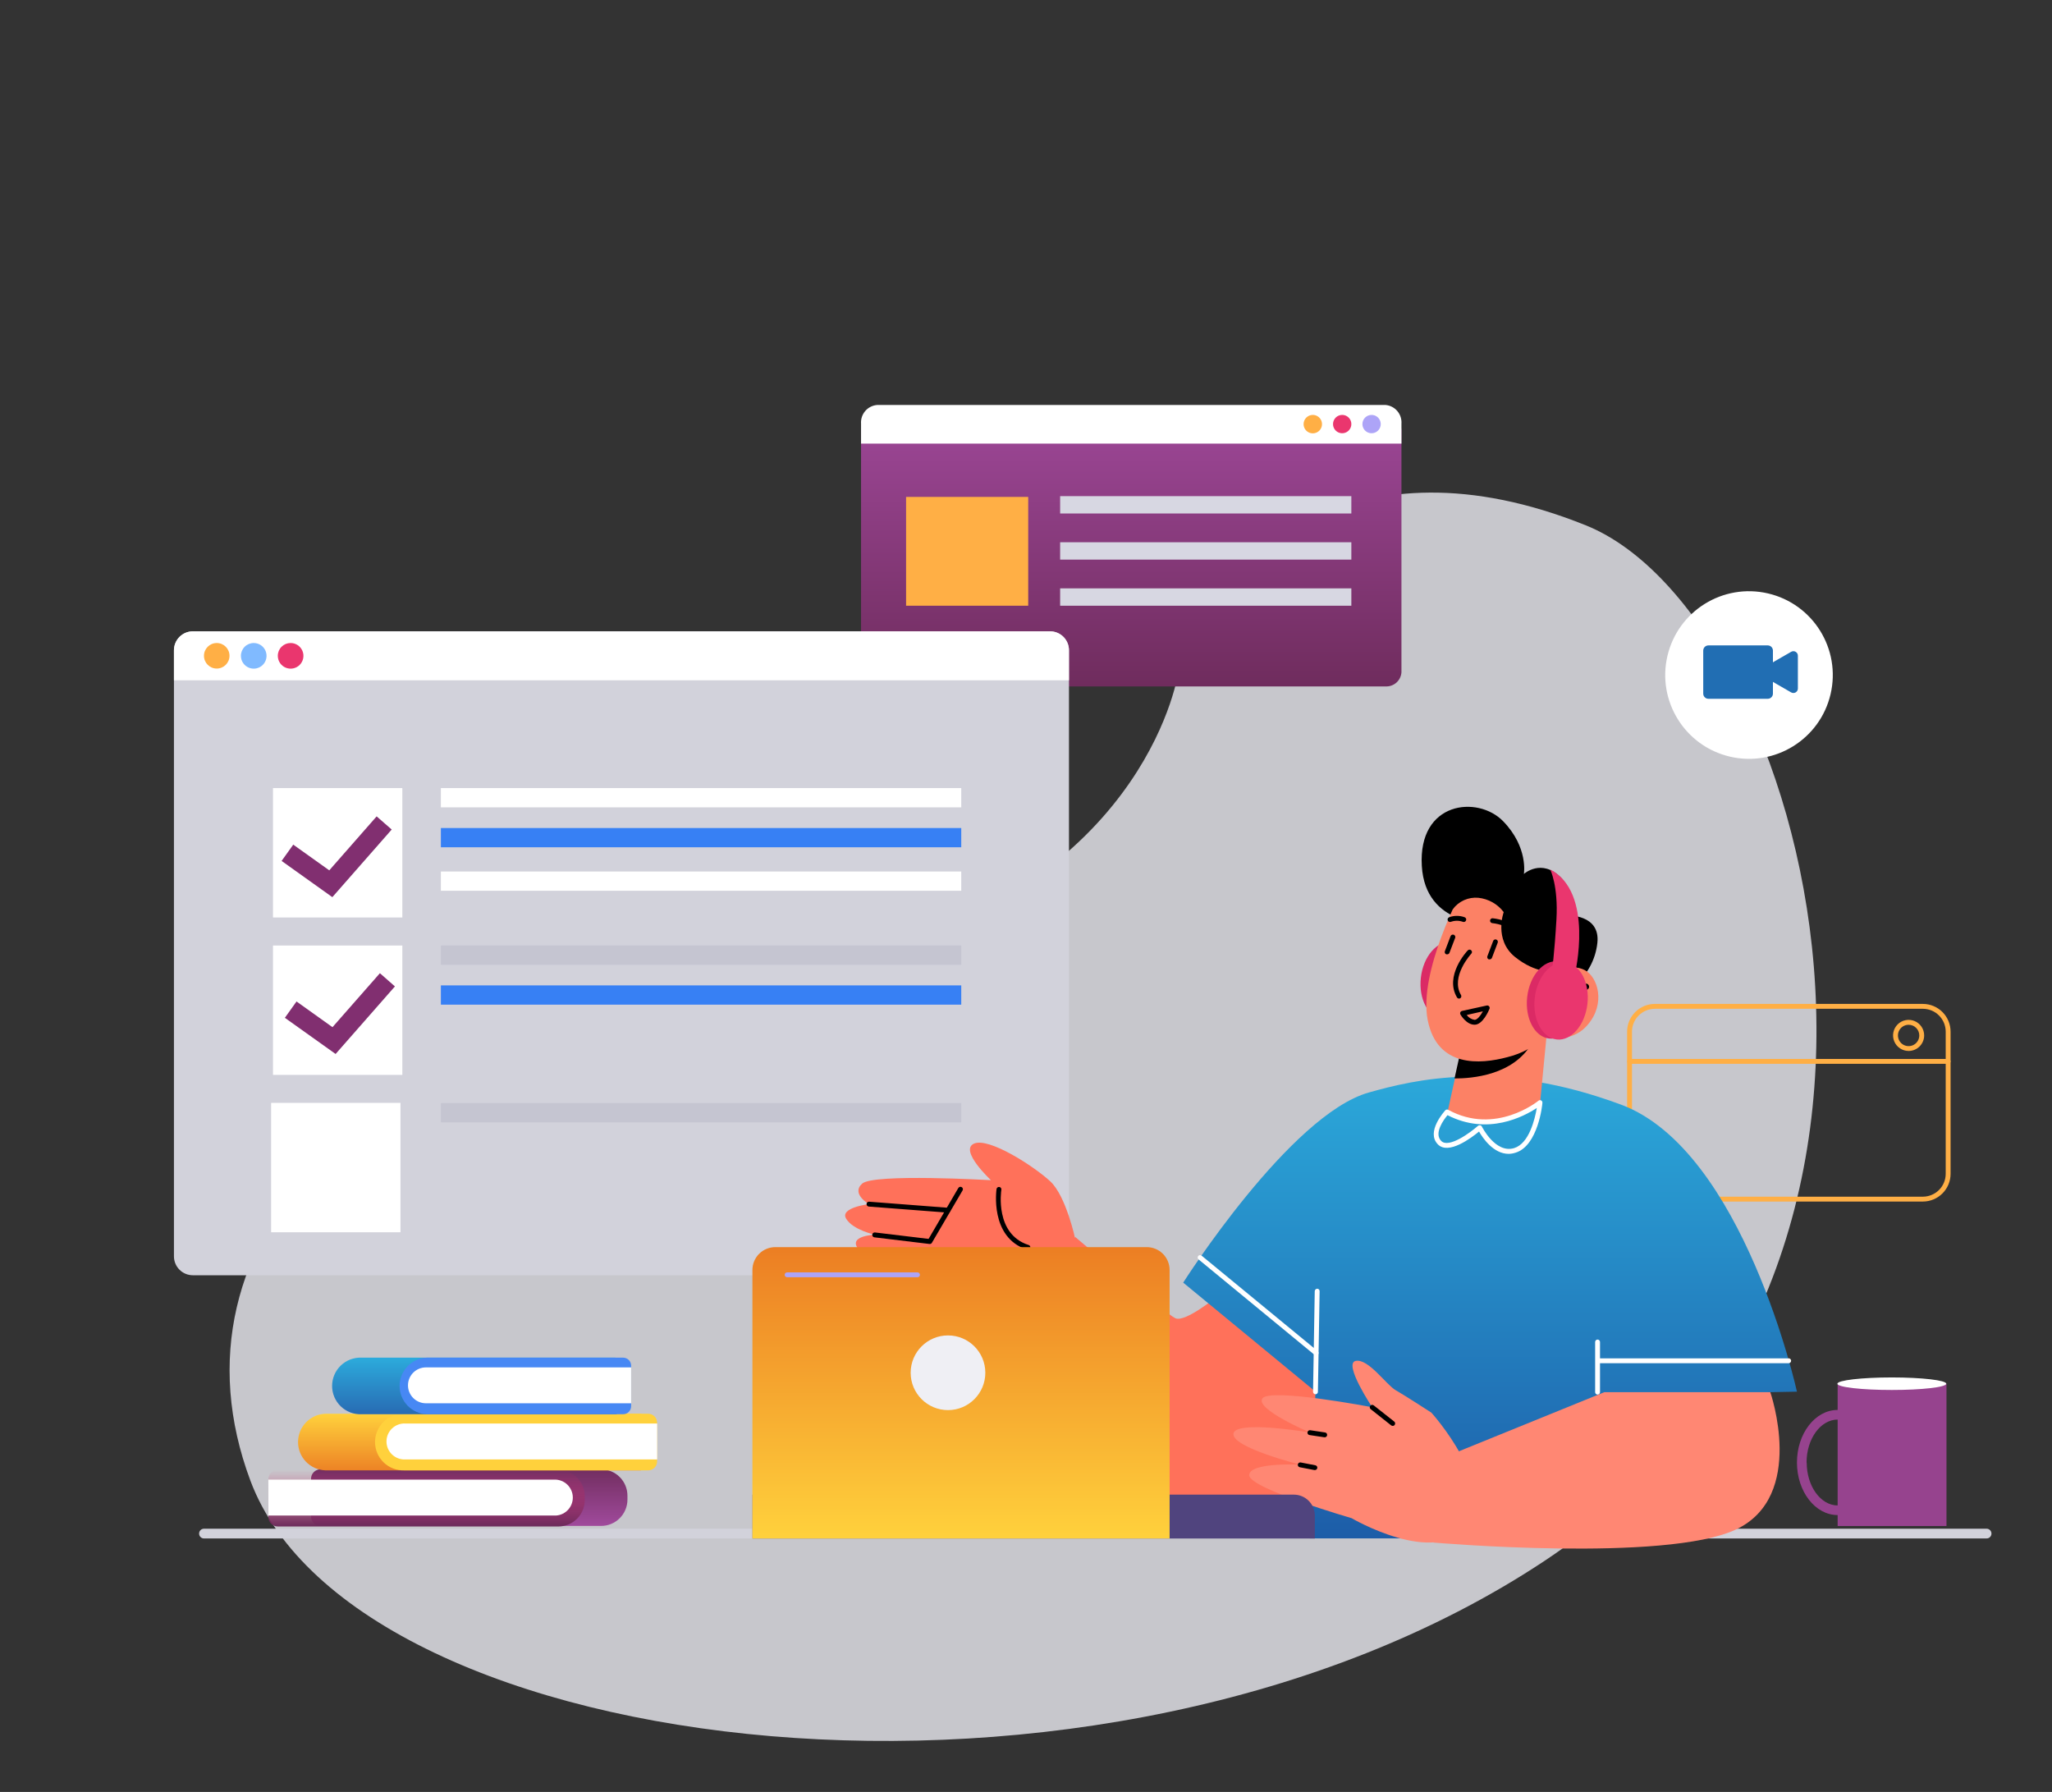 <svg width="481" height="420" viewBox="0 0 481 420" fill="none" xmlns="http://www.w3.org/2000/svg">
<rect x="0" y="0" width="481" height="420" fill="#333333" stroke="none"/>
<g opacity="0.83">
<path d="M279.611 148.185C277.954 151.774 276.69 155.533 275.841 159.394C273.408 170.009 257.848 219.05 176.792 228.842C85.785 239.834 37.7 290.851 58.698 347.045C83.341 412.859 258.248 434.614 361.992 365.875C465.737 297.135 423.467 143.969 371.76 123.139C316.672 100.972 287.174 132.211 279.611 148.185Z" fill="#E4E4EA"/>
</g>
<path d="M450.737 281.619H387.903C386.18 281.616 384.528 280.93 383.31 279.711C382.091 278.493 381.405 276.841 381.402 275.117V241.799C381.405 240.075 382.091 238.424 383.31 237.205C384.528 235.986 386.18 235.3 387.903 235.297H450.737C452.459 235.3 454.109 235.987 455.326 237.206C456.543 238.425 457.226 240.076 457.226 241.799V275.117C457.226 276.84 456.543 278.492 455.326 279.71C454.109 280.929 452.459 281.616 450.737 281.619ZM387.903 236.44C386.483 236.443 385.122 237.009 384.117 238.013C383.113 239.017 382.548 240.378 382.545 241.799V275.117C382.548 276.538 383.113 277.899 384.117 278.903C385.122 279.908 386.483 280.473 387.903 280.476H450.737C452.156 280.473 453.516 279.907 454.518 278.903C455.52 277.898 456.083 276.537 456.083 275.117V241.799C456.083 240.38 455.52 239.018 454.518 238.014C453.516 237.009 452.156 236.443 450.737 236.44H387.903Z" fill="#FFAF45"/>
<path d="M456.655 249.34H381.985C381.834 249.34 381.689 249.28 381.581 249.173C381.474 249.066 381.414 248.92 381.414 248.769C381.417 248.618 381.478 248.474 381.585 248.368C381.691 248.261 381.835 248.2 381.985 248.197H456.655C456.806 248.197 456.952 248.258 457.059 248.365C457.166 248.472 457.226 248.617 457.226 248.769C457.226 248.92 457.166 249.066 457.059 249.173C456.952 249.28 456.806 249.34 456.655 249.34Z" fill="#FFAF45"/>
<path d="M447.389 246.324C446.668 246.324 445.963 246.109 445.364 245.708C444.764 245.307 444.297 244.738 444.021 244.071C443.746 243.404 443.674 242.671 443.816 241.963C443.958 241.256 444.306 240.607 444.817 240.097C445.327 239.588 445.978 239.242 446.686 239.102C447.393 238.963 448.126 239.037 448.792 239.314C449.458 239.592 450.026 240.061 450.425 240.662C450.824 241.263 451.036 241.969 451.034 242.69C451.031 243.655 450.646 244.579 449.962 245.26C449.279 245.941 448.354 246.324 447.389 246.324ZM447.389 240.188C446.895 240.188 446.411 240.334 445.999 240.609C445.588 240.884 445.267 241.275 445.078 241.732C444.889 242.19 444.839 242.693 444.936 243.178C445.032 243.664 445.27 244.109 445.62 244.459C445.97 244.809 446.416 245.048 446.901 245.144C447.387 245.241 447.89 245.191 448.347 245.002C448.804 244.812 449.195 244.492 449.47 244.08C449.745 243.669 449.891 243.185 449.891 242.69C449.891 242.026 449.628 241.39 449.159 240.921C448.689 240.451 448.053 240.188 447.389 240.188Z" fill="#FFAF45"/>
<path d="M201.834 100.801V157.6C201.866 158.066 201.99 158.521 202.199 158.939C202.408 159.357 202.697 159.729 203.051 160.034C203.405 160.339 203.816 160.571 204.26 160.716C204.704 160.861 205.173 160.917 205.638 160.879H324.772C325.7 160.933 326.612 160.619 327.311 160.005C328.01 159.392 328.44 158.528 328.507 157.6V100.801C328.44 99.873 328.01 99.009 327.311 98.396C326.612 97.782 325.7 97.468 324.772 97.522H205.638C205.173 97.484 204.704 97.54 204.26 97.685C203.816 97.83 203.405 98.061 203.051 98.367C202.697 98.671 202.408 99.044 202.199 99.462C201.99 99.879 201.866 100.335 201.834 100.801Z" fill="url(#paint0_linear_163_1177)"/>
<path d="M201.834 99.304V103.977H328.508V99.304C328.587 98.228 328.239 97.165 327.54 96.344C326.841 95.522 325.846 95.01 324.772 94.916H205.639C205.101 94.954 204.575 95.098 204.093 95.339C203.61 95.58 203.18 95.913 202.827 96.321C202.473 96.729 202.204 97.202 202.033 97.714C201.863 98.226 201.796 98.766 201.834 99.304Z" fill="white"/>
<path d="M305.567 99.407C305.567 99.834 305.694 100.251 305.931 100.607C306.169 100.962 306.506 101.239 306.9 101.402C307.295 101.565 307.729 101.608 308.148 101.525C308.567 101.442 308.951 101.236 309.253 100.934C309.555 100.632 309.761 100.247 309.844 99.828C309.928 99.409 309.885 98.975 309.721 98.58C309.558 98.186 309.281 97.849 308.926 97.611C308.571 97.374 308.154 97.247 307.727 97.247C307.154 97.247 306.605 97.475 306.2 97.88C305.795 98.285 305.567 98.834 305.567 99.407Z" fill="#FFAF45"/>
<path d="M312.468 99.407C312.47 99.831 312.598 100.245 312.835 100.597C313.073 100.949 313.409 101.222 313.802 101.383C314.194 101.544 314.626 101.585 315.042 101.501C315.457 101.417 315.839 101.211 316.138 100.91C316.438 100.609 316.641 100.227 316.723 99.81C316.805 99.394 316.762 98.963 316.599 98.571C316.436 98.179 316.161 97.844 315.808 97.609C315.455 97.373 315.04 97.247 314.616 97.247C314.333 97.247 314.052 97.303 313.791 97.412C313.53 97.521 313.292 97.68 313.093 97.88C312.893 98.081 312.735 98.319 312.628 98.581C312.521 98.843 312.466 99.124 312.468 99.407Z" fill="#EA366E"/>
<path d="M319.356 99.407C319.359 99.831 319.487 100.245 319.724 100.597C319.961 100.949 320.298 101.222 320.69 101.383C321.083 101.544 321.514 101.585 321.93 101.501C322.346 101.417 322.728 101.211 323.027 100.91C323.326 100.609 323.53 100.227 323.612 99.81C323.694 99.394 323.65 98.963 323.487 98.571C323.325 98.179 323.049 97.844 322.696 97.609C322.343 97.373 321.929 97.247 321.504 97.247C321.221 97.247 320.941 97.303 320.68 97.412C320.418 97.521 320.181 97.68 319.981 97.88C319.782 98.081 319.624 98.319 319.517 98.581C319.409 98.843 319.355 99.124 319.356 99.407Z" fill="#ADA4F7"/>
<path d="M248.503 120.351L316.763 120.351V116.283L248.503 116.283V120.351Z" fill="#D7D7E2"/>
<path d="M248.503 131.16H316.763V127.092L248.503 127.092V131.16Z" fill="#D7D7E2"/>
<path d="M248.503 141.969H316.763V137.901H248.503V141.969Z" fill="#D7D7E2"/>
<path d="M212.391 141.969H241.02V116.466H212.391V141.969Z" fill="#FFAF45"/>
<path d="M40.773 152.413V294.462C40.773 295.044 40.888 295.62 41.111 296.158C41.334 296.696 41.66 297.185 42.072 297.596C42.483 298.008 42.972 298.335 43.51 298.557C44.048 298.78 44.624 298.895 45.206 298.895H246.149C247.323 298.892 248.447 298.423 249.276 297.592C250.105 296.761 250.57 295.635 250.57 294.462V152.413C250.572 151.83 250.459 151.254 250.237 150.715C250.016 150.177 249.691 149.687 249.28 149.274C248.87 148.862 248.382 148.534 247.845 148.31C247.307 148.085 246.731 147.969 246.149 147.968H45.206C44.029 147.971 42.902 148.44 42.071 149.274C41.24 150.107 40.773 151.236 40.773 152.413Z" fill="#D2D2DB"/>
<path d="M225.323 258.538H103.345V263.051H225.323V258.538Z" fill="#C5C5D1"/>
<path d="M40.773 152.413V159.451H250.57V152.413C250.572 151.83 250.459 151.254 250.237 150.715C250.016 150.177 249.691 149.687 249.28 149.274C248.87 148.862 248.382 148.534 247.845 148.31C247.307 148.085 246.731 147.969 246.149 147.968H45.206C44.029 147.971 42.902 148.44 42.071 149.274C41.24 150.107 40.773 151.236 40.773 152.413Z" fill="white"/>
<path d="M94.308 184.714H63.988V215.039H94.308V184.714Z" fill="white"/>
<path d="M94.308 221.609H63.988V251.934H94.308V221.609Z" fill="white"/>
<path d="M93.874 258.492H63.554V288.817H93.874V258.492Z" fill="white"/>
<path d="M225.323 184.714H103.345V189.227H225.323V184.714Z" fill="white"/>
<path d="M225.323 194.072H103.345V198.585H225.323V194.072Z" fill="#3780F4"/>
<path d="M225.323 221.609H103.345V226.122H225.323V221.609Z" fill="#C5C5D1"/>
<path d="M225.323 230.955H103.345V235.469H225.323V230.955Z" fill="#3780F4"/>
<path d="M225.323 204.264H103.345V208.777H225.323V204.264Z" fill="white"/>
<path d="M77.903 210.274L66.01 201.785L68.74 197.968L77.183 203.99L88.287 191.341L91.817 194.426L77.903 210.274Z" fill="#812F70"/>
<path d="M78.668 247.032L66.775 238.554L69.506 234.726L77.937 240.748L89.053 228.099L92.572 231.195L78.668 247.032Z" fill="#812F70"/>
<path d="M65.119 153.704C65.116 154.299 65.291 154.881 65.62 155.377C65.95 155.873 66.419 156.26 66.968 156.489C67.518 156.718 68.123 156.778 68.707 156.663C69.29 156.547 69.827 156.261 70.248 155.84C70.669 155.419 70.955 154.882 71.071 154.298C71.186 153.714 71.126 153.109 70.897 152.56C70.668 152.01 70.281 151.541 69.785 151.212C69.29 150.882 68.707 150.708 68.112 150.71C67.318 150.71 66.557 151.025 65.995 151.587C65.434 152.148 65.119 152.91 65.119 153.704Z" fill="#EA366E"/>
<path d="M56.471 153.704C56.468 154.298 56.643 154.881 56.971 155.376C57.3 155.872 57.769 156.259 58.318 156.488C58.866 156.717 59.471 156.778 60.054 156.664C60.638 156.549 61.175 156.264 61.596 155.844C62.017 155.424 62.304 154.889 62.421 154.306C62.538 153.722 62.479 153.117 62.252 152.568C62.025 152.018 61.64 151.548 61.146 151.217C60.651 150.887 60.07 150.71 59.475 150.71C58.68 150.71 57.918 151.025 57.355 151.586C56.792 152.147 56.474 152.909 56.471 153.704Z" fill="#80BAFF"/>
<path d="M50.804 156.697C52.457 156.697 53.797 155.357 53.797 153.704C53.797 152.05 52.457 150.71 50.804 150.71C49.151 150.71 47.811 152.05 47.811 153.704C47.811 155.357 49.151 156.697 50.804 156.697Z" fill="#FFAF45"/>
<path d="M429.097 162.694C431.57 152.132 425.014 141.565 414.454 139.091C403.893 136.618 393.328 143.175 390.855 153.737C388.382 164.299 394.938 174.866 405.498 177.339C416.058 179.813 426.624 173.256 429.097 162.694Z" fill="white"/>
<path d="M414.373 151.27H400.458C399.789 151.27 399.247 151.812 399.247 152.481V162.57C399.247 163.239 399.789 163.782 400.458 163.782H414.373C415.042 163.782 415.584 163.239 415.584 162.57V152.481C415.584 151.812 415.042 151.27 414.373 151.27Z" fill="#216EB3"/>
<path d="M411.608 157.531L416.521 154.686L419.857 152.767C420.017 152.674 420.198 152.626 420.383 152.626C420.568 152.626 420.75 152.675 420.909 152.768C421.069 152.86 421.202 152.994 421.294 153.154C421.386 153.314 421.434 153.496 421.433 153.681V161.382C421.432 161.566 421.382 161.746 421.29 161.905C421.197 162.064 421.064 162.195 420.905 162.287C420.745 162.378 420.564 162.426 420.38 162.426C420.197 162.425 420.016 162.377 419.857 162.285L416.521 160.365L411.608 157.531Z" fill="#216EB3"/>
<path d="M465.668 360.584H47.811C47.508 360.584 47.217 360.464 47.003 360.25C46.789 360.035 46.669 359.745 46.669 359.442C46.669 359.139 46.789 358.848 47.003 358.634C47.217 358.42 47.508 358.299 47.811 358.299H465.668C465.971 358.299 466.262 358.42 466.476 358.634C466.69 358.848 466.811 359.139 466.811 359.442C466.811 359.745 466.69 360.035 466.476 360.25C466.262 360.464 465.971 360.584 465.668 360.584Z" fill="#D2D2DB"/>
<path d="M285.426 303.762C285.426 303.762 277.863 310.024 275.521 308.973C273.179 307.921 252.067 289.948 252.067 289.948L234.199 306.459C234.199 306.459 255.186 349.638 270.049 355.351C284.912 361.064 300.54 358.779 309.406 349.101C318.271 339.423 312.011 313.12 312.011 313.12L285.426 303.762Z" fill="#FF715A"/>
<path d="M421.216 326.18C421.216 326.18 408.729 269.621 380.031 258.927C351.333 248.232 331.695 253.008 320.865 256.059C302.368 261.269 277.349 300.62 277.349 300.62L308.355 326.169L307.052 360.573H379.026L379.803 326.946L421.216 326.18Z" fill="url(#paint1_linear_163_1177)"/>
<path d="M348.957 216.479C348.957 216.479 334.105 217.187 333.283 202.961C332.38 187.811 346.398 186.359 352.35 192.484C358.302 198.608 357.205 204.835 357.205 204.835C357.205 204.835 361.352 201.099 365.877 205.692C369.201 209.063 367.487 214.57 367.487 214.57C367.487 214.57 375.142 214.285 374.433 220.969C374.227 222.928 373.635 224.827 372.692 226.557C371.749 228.286 370.473 229.812 368.938 231.047L348.957 216.479Z" fill="black"/>
<path d="M345.409 230.545C345.981 225.555 343.68 221.192 340.27 220.801C336.86 220.41 333.632 224.139 333.06 229.129C332.488 234.12 334.788 238.482 338.198 238.873C341.608 239.264 344.836 235.536 345.409 230.545Z" fill="#DB2A65"/>
<path d="M362.529 242.69L361.01 258.458C361.01 258.458 357.72 262.709 348.443 262.56C341.52 262.446 339.304 260.652 339.304 260.652L341.04 252.768L342.742 245.067L359.765 243.033L362.529 242.69Z" fill="#FC8165"/>
<path d="M359.673 243.033C359.547 243.552 359.343 244.049 359.068 244.507C354.761 252.037 344.959 252.791 340.949 252.768L342.651 245.067L359.673 243.033Z" fill="black"/>
<path d="M342.651 208.777C342.651 208.777 332.449 227.745 334.654 239.045C336.859 250.345 347.049 249.443 353.253 247.797C356.754 246.959 359.966 245.195 362.552 242.69C364.224 243.338 366.059 243.441 367.792 242.983C369.526 242.525 371.071 241.531 372.206 240.142C376.398 235.217 374.582 229.013 371.486 227.379C368.39 225.745 364.369 227.745 364.369 227.745L367.796 222.272C367.796 222.272 357.583 192.187 342.651 208.777Z" fill="#FC8165"/>
<path d="M364.163 236.417C364.036 236.415 363.911 236.38 363.801 236.316C363.691 236.252 363.6 236.161 363.535 236.051C363.486 235.969 363.454 235.878 363.441 235.783C363.427 235.688 363.433 235.592 363.458 235.499C363.482 235.407 363.525 235.32 363.583 235.244C363.641 235.168 363.714 235.105 363.798 235.057L371.395 230.635C371.563 230.538 371.763 230.512 371.95 230.563C372.138 230.613 372.298 230.736 372.395 230.904C372.491 231.072 372.518 231.272 372.467 231.459C372.417 231.647 372.294 231.807 372.126 231.904L364.529 236.314C364.419 236.381 364.292 236.417 364.163 236.417Z" fill="black"/>
<path d="M370.641 236.954C370.558 236.97 370.473 236.97 370.389 236.954L365.82 235.297C365.725 235.268 365.637 235.22 365.561 235.156C365.485 235.092 365.423 235.013 365.379 234.924C365.335 234.835 365.309 234.737 365.304 234.638C365.298 234.539 365.313 234.44 365.347 234.346C365.382 234.253 365.434 234.168 365.503 234.096C365.571 234.023 365.653 233.966 365.745 233.927C365.836 233.887 365.934 233.867 366.033 233.867C366.133 233.867 366.231 233.887 366.322 233.926L370.892 235.594C371.059 235.647 371.201 235.759 371.291 235.908C371.382 236.058 371.415 236.235 371.384 236.408C371.353 236.58 371.261 236.735 371.124 236.844C370.987 236.953 370.815 237.008 370.641 237V236.954Z" fill="black"/>
<path d="M355.115 218.33C354.997 218.329 354.881 218.293 354.783 218.227C353.307 217.203 351.599 216.563 349.814 216.364C349.663 216.353 349.523 216.283 349.423 216.17C349.323 216.057 349.271 215.91 349.277 215.759C349.281 215.684 349.3 215.61 349.333 215.543C349.366 215.475 349.412 215.414 349.468 215.365C349.524 215.315 349.59 215.276 349.661 215.252C349.732 215.227 349.807 215.217 349.882 215.222C351.877 215.434 353.787 216.145 355.435 217.29C355.534 217.359 355.608 217.458 355.648 217.572C355.687 217.687 355.689 217.811 355.654 217.926C355.618 218.042 355.547 218.143 355.45 218.216C355.353 218.288 355.236 218.328 355.115 218.33Z" fill="black"/>
<path d="M339.886 216.09C339.773 216.091 339.663 216.058 339.569 215.995C339.475 215.931 339.402 215.841 339.361 215.736C339.333 215.666 339.319 215.592 339.32 215.516C339.321 215.441 339.337 215.367 339.367 215.298C339.397 215.229 339.44 215.167 339.494 215.114C339.547 215.062 339.611 215.021 339.681 214.993C340.859 214.55 342.158 214.55 343.337 214.993C343.406 215.021 343.47 215.062 343.523 215.115C343.577 215.167 343.619 215.23 343.648 215.299C343.677 215.368 343.691 215.443 343.691 215.518C343.69 215.593 343.675 215.667 343.645 215.736C343.617 215.806 343.576 215.869 343.524 215.923C343.472 215.977 343.409 216.02 343.34 216.05C343.271 216.08 343.197 216.095 343.122 216.096C343.047 216.097 342.972 216.084 342.903 216.056C341.998 215.728 341.008 215.728 340.104 216.056C340.034 216.079 339.96 216.091 339.886 216.09Z" fill="black"/>
<path d="M342.011 234.052C341.911 234.051 341.814 234.025 341.727 233.974C341.641 233.924 341.57 233.853 341.52 233.766C338.538 228.727 343.805 222.98 344.067 222.74C344.12 222.687 344.182 222.645 344.25 222.616C344.319 222.587 344.393 222.572 344.467 222.572C344.542 222.572 344.615 222.587 344.684 222.616C344.753 222.645 344.815 222.687 344.867 222.74C344.922 222.791 344.965 222.853 344.995 222.922C345.025 222.991 345.04 223.065 345.04 223.14C345.04 223.215 345.025 223.289 344.995 223.358C344.965 223.427 344.922 223.489 344.867 223.54C344.867 223.54 339.92 228.91 342.468 233.206C342.544 233.339 342.564 233.495 342.526 233.642C342.487 233.79 342.393 233.916 342.262 233.995C342.183 234.03 342.098 234.049 342.011 234.052Z" fill="black"/>
<path d="M339.224 223.677C339.155 223.688 339.086 223.688 339.018 223.677C338.947 223.65 338.882 223.61 338.827 223.558C338.772 223.506 338.728 223.444 338.697 223.375C338.666 223.306 338.649 223.231 338.648 223.156C338.646 223.08 338.659 223.005 338.687 222.934L340.023 219.415C340.079 219.274 340.189 219.16 340.327 219.098C340.466 219.037 340.623 219.031 340.766 219.084C340.837 219.11 340.902 219.151 340.957 219.203C341.012 219.254 341.056 219.317 341.087 219.386C341.118 219.455 341.134 219.529 341.136 219.605C341.138 219.681 341.125 219.756 341.097 219.826L339.749 223.346C339.705 223.448 339.632 223.534 339.538 223.593C339.444 223.652 339.334 223.681 339.224 223.677Z" fill="black"/>
<path d="M349.174 224.854C349.11 224.871 349.043 224.871 348.98 224.854C348.909 224.828 348.845 224.789 348.79 224.738C348.735 224.688 348.691 224.626 348.66 224.558C348.629 224.49 348.612 224.416 348.61 224.342C348.608 224.267 348.621 224.192 348.649 224.123L349.985 220.603C350.005 220.525 350.041 220.452 350.091 220.389C350.141 220.326 350.203 220.274 350.274 220.237C350.346 220.2 350.424 220.178 350.504 220.173C350.585 220.168 350.665 220.18 350.74 220.209C350.815 220.237 350.884 220.281 350.941 220.337C350.998 220.394 351.043 220.462 351.072 220.537C351.101 220.612 351.114 220.692 351.109 220.773C351.105 220.853 351.084 220.932 351.048 221.003L349.711 224.523C349.663 224.623 349.586 224.708 349.491 224.767C349.396 224.826 349.286 224.856 349.174 224.854Z" fill="black"/>
<path d="M340.56 213.074C341.246 212.16 342.153 211.436 343.197 210.972C344.241 210.508 345.386 210.319 346.524 210.423C347.693 210.544 348.826 210.904 349.85 211.482C350.874 212.06 351.768 212.843 352.476 213.782C352.476 213.782 350.111 220.238 355.115 224.283C360.119 228.327 364.346 227.71 364.346 227.71L368.367 226.705L371.794 221.312L361.764 208.115L347.986 199.031L339.92 205.03L340.56 213.074Z" fill="black"/>
<path d="M345.655 240.176C343.736 240.176 342.4 237.891 342.342 237.788C342.297 237.711 342.271 237.624 342.265 237.534C342.26 237.445 342.275 237.355 342.311 237.273C342.347 237.191 342.401 237.118 342.47 237.06C342.539 237.003 342.621 236.963 342.708 236.943L348.489 235.675C348.59 235.65 348.696 235.654 348.795 235.686C348.893 235.719 348.981 235.778 349.049 235.857C349.117 235.936 349.163 236.032 349.181 236.134C349.199 236.237 349.189 236.343 349.151 236.44C348.991 236.829 347.586 240.176 345.655 240.176ZM343.805 237.891C344.02 238.196 344.296 238.455 344.614 238.651C344.932 238.848 345.286 238.978 345.655 239.034C346.272 239.034 347.038 238.051 347.598 237.034L343.805 237.891Z" fill="black"/>
<path d="M414.967 326.295C414.967 326.295 423.444 350.644 406.97 358.459C390.496 366.275 336.013 361.544 336.013 361.544L339.155 341.297L376.067 326.295H414.967Z" fill="#FF8773"/>
<path d="M252.067 290.508C252.067 290.508 249.931 280.35 246.184 276.877C242.437 273.403 231.755 266.456 228.282 268.056C224.809 269.656 232.292 276.614 232.292 276.614C232.292 276.614 204.771 275.003 202.097 277.414C199.424 279.825 203.697 282.224 203.697 282.224C203.697 282.224 196.751 283.024 198.35 285.652C199.949 288.28 205.033 289.388 205.033 289.388C205.033 289.388 197.825 289.663 201.823 293.399C205.822 297.135 221.427 302.357 230.155 302.483C238.884 302.608 244.584 302.483 244.584 302.483L252.067 290.508Z" fill="#FF715A"/>
<path d="M240.86 292.862H240.677C231.926 290.005 233.583 278.785 233.594 278.671C233.619 278.523 233.702 278.391 233.823 278.303C233.945 278.215 234.097 278.179 234.245 278.202C234.32 278.212 234.392 278.237 234.457 278.275C234.523 278.313 234.579 278.365 234.624 278.425C234.669 278.486 234.701 278.556 234.718 278.629C234.736 278.703 234.738 278.779 234.725 278.854C234.656 279.276 233.205 289.217 241.031 291.776C241.183 291.799 241.319 291.881 241.41 292.004C241.501 292.128 241.539 292.282 241.517 292.433C241.494 292.585 241.412 292.721 241.289 292.812C241.166 292.903 241.011 292.942 240.86 292.919V292.862Z" fill="black"/>
<path d="M217.92 291.559H217.851L204.964 290.006C204.813 289.987 204.675 289.91 204.58 289.79C204.486 289.67 204.443 289.517 204.462 289.366C204.48 289.214 204.557 289.076 204.677 288.982C204.797 288.887 204.95 288.845 205.101 288.863L217.668 290.371L224.637 278.442C224.716 278.312 224.842 278.217 224.989 278.179C225.137 278.14 225.293 278.161 225.425 278.237C225.491 278.273 225.548 278.323 225.594 278.382C225.64 278.441 225.673 278.509 225.693 278.582C225.712 278.654 225.716 278.73 225.706 278.804C225.695 278.878 225.67 278.949 225.631 279.014L218.456 291.262C218.407 291.36 218.329 291.44 218.233 291.493C218.138 291.546 218.028 291.569 217.92 291.559Z" fill="black"/>
<path d="M222.215 284.224L203.651 282.796C203.5 282.781 203.361 282.709 203.263 282.593C203.165 282.478 203.116 282.33 203.125 282.179C203.129 282.103 203.149 282.029 203.183 281.961C203.216 281.893 203.263 281.833 203.321 281.784C203.379 281.735 203.446 281.698 203.518 281.675C203.591 281.653 203.667 281.645 203.742 281.653L222.261 283.081C222.412 283.096 222.551 283.168 222.649 283.283C222.747 283.399 222.796 283.547 222.787 283.698C222.775 283.842 222.71 283.976 222.604 284.073C222.498 284.17 222.359 284.224 222.215 284.224Z" fill="black"/>
<path d="M335.522 331.094C335.522 331.094 329.262 327.026 327.137 325.826C325.012 324.626 320.705 318.331 317.769 318.971C314.833 319.61 321.653 329.825 321.653 329.825C321.653 329.825 297.776 325.255 295.926 327.746C294.075 330.237 307.041 335.744 307.041 335.744C307.041 335.744 289.516 332.773 289.128 336.03C288.74 339.286 304.802 343.285 304.802 343.285C304.802 343.285 292.715 342.668 292.83 345.788C292.944 348.907 316.821 355.831 316.821 355.831C316.821 355.831 336.333 367.257 343.714 357.785C351.094 348.313 335.522 331.094 335.522 331.094Z" fill="#FF8773"/>
<path d="M326.463 334.201C326.335 334.204 326.211 334.164 326.109 334.087L321.299 330.282C321.239 330.237 321.19 330.179 321.153 330.114C321.116 330.049 321.092 329.976 321.084 329.902C321.075 329.827 321.082 329.752 321.103 329.68C321.124 329.608 321.16 329.541 321.208 329.483C321.302 329.365 321.439 329.289 321.589 329.272C321.738 329.255 321.889 329.298 322.007 329.391L326.817 333.185C326.935 333.279 327.01 333.416 327.027 333.566C327.045 333.715 327.002 333.866 326.908 333.984C326.856 334.053 326.789 334.108 326.712 334.146C326.634 334.184 326.549 334.203 326.463 334.201Z" fill="black"/>
<path d="M308.207 344.554H308.104L304.676 343.891C304.528 343.863 304.397 343.778 304.311 343.654C304.226 343.53 304.193 343.377 304.219 343.228C304.25 343.079 304.337 342.948 304.463 342.862C304.589 342.777 304.744 342.744 304.894 342.771L308.321 343.434C308.395 343.446 308.466 343.473 308.529 343.514C308.593 343.554 308.647 343.606 308.69 343.668C308.732 343.73 308.762 343.8 308.777 343.874C308.792 343.947 308.793 344.023 308.778 344.097C308.751 344.228 308.679 344.345 308.575 344.429C308.471 344.512 308.34 344.556 308.207 344.554Z" fill="black"/>
<path d="M310.48 336.864H310.389L306.961 336.35C306.886 336.34 306.814 336.315 306.749 336.277C306.684 336.239 306.627 336.187 306.582 336.127C306.537 336.066 306.505 335.996 306.488 335.923C306.471 335.849 306.468 335.773 306.481 335.698C306.493 335.624 306.518 335.553 306.557 335.488C306.596 335.424 306.647 335.368 306.707 335.323C306.768 335.279 306.837 335.247 306.91 335.229C306.983 335.211 307.058 335.207 307.133 335.218L310.56 335.733C310.635 335.738 310.708 335.758 310.776 335.791C310.843 335.825 310.903 335.871 310.952 335.928C311.001 335.985 311.039 336.051 311.063 336.122C311.087 336.194 311.096 336.269 311.091 336.344C311.086 336.419 311.066 336.492 311.032 336.56C310.999 336.627 310.952 336.687 310.896 336.736C310.839 336.786 310.773 336.823 310.702 336.847C310.63 336.871 310.555 336.88 310.48 336.875V336.864Z" fill="black"/>
<path d="M308.207 360.596H176.392V350.312H303.283C304.589 350.312 305.841 350.831 306.764 351.755C307.688 352.678 308.207 353.931 308.207 355.237V360.596Z" fill="#50447E"/>
<path d="M274.162 360.596H176.37V297.661C176.37 296.24 176.934 294.877 177.939 293.872C178.944 292.867 180.307 292.302 181.728 292.302H268.804C270.225 292.302 271.588 292.867 272.593 293.872C273.598 294.877 274.162 296.24 274.162 297.661V360.596Z" fill="url(#paint2_linear_163_1177)"/>
<path d="M353.652 270.444C350.065 270.444 347.575 266.742 346.695 265.211C344.879 266.708 339.532 270.741 337.053 268.227C334.162 265.279 338.607 260.469 338.789 260.229C338.879 260.14 338.995 260.082 339.121 260.063C339.246 260.045 339.374 260.067 339.486 260.126C350.568 266.182 360.518 258.07 360.621 257.99C360.705 257.913 360.811 257.865 360.924 257.853C361.037 257.841 361.151 257.864 361.25 257.921C361.351 257.972 361.434 258.053 361.487 258.154C361.54 258.254 361.561 258.368 361.547 258.481C361.547 258.892 360.53 268.536 355.275 270.158C354.751 270.334 354.204 270.43 353.652 270.444ZM346.855 263.737H346.969C347.056 263.755 347.138 263.793 347.208 263.848C347.277 263.904 347.333 263.976 347.369 264.057C347.369 264.057 350.522 270.444 354.943 269.084C358.428 268.01 359.787 262.297 360.233 259.692C357.251 261.657 348.729 266.228 339.303 261.372C338.447 262.4 336.047 265.611 337.83 267.416C339.612 269.221 344.764 265.371 346.432 263.885C346.489 263.834 346.556 263.794 346.629 263.769C346.701 263.743 346.778 263.733 346.855 263.737Z" fill="white"/>
<path d="M374.479 326.866C374.328 326.866 374.183 326.806 374.075 326.699C373.968 326.592 373.908 326.446 373.908 326.295V314.537C373.908 314.386 373.968 314.24 374.075 314.133C374.183 314.026 374.328 313.966 374.479 313.966C374.631 313.966 374.776 314.026 374.883 314.133C374.99 314.24 375.051 314.386 375.051 314.537V326.295C375.051 326.446 374.99 326.592 374.883 326.699C374.776 326.806 374.631 326.866 374.479 326.866Z" fill="white"/>
<path d="M308.355 326.786C308.202 326.783 308.057 326.72 307.95 326.611C307.843 326.502 307.784 326.356 307.784 326.203L308.184 302.608C308.195 302.46 308.26 302.32 308.368 302.217C308.475 302.114 308.617 302.054 308.766 302.049C308.841 302.05 308.915 302.066 308.984 302.096C309.053 302.126 309.115 302.17 309.167 302.224C309.219 302.278 309.26 302.342 309.287 302.412C309.314 302.482 309.328 302.556 309.326 302.631L308.926 326.226C308.926 326.301 308.911 326.374 308.882 326.443C308.854 326.512 308.811 326.574 308.758 326.626C308.705 326.678 308.642 326.719 308.573 326.747C308.503 326.774 308.429 326.788 308.355 326.786Z" fill="white"/>
<path d="M357.982 233.663C357.411 238.657 359.719 243.021 363.123 243.41C366.528 243.798 369.761 240.062 370.332 235.08C370.903 230.099 368.607 225.722 365.191 225.334C361.775 224.945 358.554 228.67 357.982 233.663Z" fill="#DB2A65"/>
<path d="M372.1 235.304C372.672 230.313 370.372 225.951 366.962 225.56C363.552 225.169 360.324 228.897 359.752 233.888C359.18 238.878 361.48 243.241 364.89 243.632C368.3 244.023 371.528 240.294 372.1 235.304Z" fill="#EA366E"/>
<path d="M222.215 330.5C227.048 330.5 230.966 326.581 230.966 321.747C230.966 316.913 227.048 312.995 222.215 312.995C217.382 312.995 213.464 316.913 213.464 321.747C213.464 326.581 217.382 330.5 222.215 330.5Z" fill="#EFEFF4"/>
<path d="M215.064 299.363H184.503C184.352 299.363 184.207 299.303 184.099 299.196C183.992 299.089 183.932 298.944 183.932 298.792C183.932 298.641 183.992 298.495 184.099 298.388C184.207 298.281 184.352 298.221 184.503 298.221H215.064C215.215 298.221 215.36 298.281 215.467 298.388C215.575 298.495 215.635 298.641 215.635 298.792C215.635 298.944 215.575 299.089 215.467 299.196C215.36 299.303 215.215 299.363 215.064 299.363Z" fill="#ADA4F7"/>
<path d="M363.375 203.784C363.375 203.784 365.294 207.566 364.837 215.519C364.38 223.471 363.775 227.768 363.775 227.768L369.167 228.305C369.167 228.305 373.771 209.177 363.375 203.784Z" fill="#EA366E"/>
<path d="M308.515 317.702C308.38 317.702 308.251 317.653 308.149 317.565L280.948 295.181C280.889 295.135 280.84 295.077 280.804 295.011C280.768 294.945 280.746 294.873 280.739 294.798C280.731 294.724 280.739 294.649 280.761 294.577C280.783 294.505 280.82 294.439 280.868 294.382C280.964 294.266 281.102 294.192 281.251 294.177C281.401 294.162 281.551 294.207 281.668 294.302L308.88 316.685C308.938 316.733 308.986 316.791 309.021 316.857C309.056 316.924 309.077 316.996 309.084 317.071C309.09 317.145 309.081 317.22 309.058 317.292C309.035 317.363 308.998 317.429 308.949 317.485C308.897 317.551 308.831 317.605 308.756 317.642C308.681 317.68 308.599 317.7 308.515 317.702Z" fill="white"/>
<path d="M419.274 319.508H374.639C374.488 319.508 374.342 319.447 374.235 319.34C374.128 319.233 374.068 319.088 374.068 318.936C374.068 318.785 374.128 318.639 374.235 318.532C374.342 318.425 374.488 318.365 374.639 318.365H419.274C419.426 318.365 419.571 318.425 419.678 318.532C419.785 318.639 419.845 318.785 419.845 318.936C419.845 319.088 419.785 319.233 419.678 319.34C419.571 319.447 419.426 319.508 419.274 319.508Z" fill="white"/>
<path d="M430.756 357.671H456.266V324.306H430.756V357.671Z" fill="#96438E"/>
<path d="M430.699 324.318C430.699 325.129 436.411 325.781 443.46 325.781C450.509 325.781 456.209 325.129 456.209 324.318C456.209 323.507 450.497 322.844 443.46 322.844C436.422 322.844 430.699 323.507 430.699 324.318Z" fill="white"/>
<path d="M421.216 342.783C421.216 335.984 425.489 330.465 430.744 330.465C435.999 330.465 440.284 335.984 440.284 342.783C440.284 349.581 435.999 355.1 430.744 355.1C425.489 355.1 421.216 349.57 421.216 342.783ZM423.501 342.783C423.501 348.336 426.769 352.849 430.778 352.849C434.788 352.849 438.067 348.336 438.067 342.783C438.067 337.229 434.8 332.716 430.778 332.716C426.757 332.716 423.467 337.218 423.467 342.783H423.501Z" fill="#96438E"/>
<path d="M140.897 357.648H75.115C74.53 357.648 73.969 357.415 73.556 357.002C73.142 356.588 72.91 356.027 72.91 355.443V346.587C72.91 346.003 73.142 345.442 73.556 345.028C73.969 344.614 74.53 344.382 75.115 344.382H140.897C142.536 344.382 144.108 345.033 145.267 346.193C146.426 347.352 147.077 348.924 147.077 350.564V351.455C147.079 352.268 146.92 353.073 146.61 353.824C146.3 354.575 145.845 355.258 145.271 355.833C144.697 356.408 144.015 356.865 143.264 357.176C142.514 357.488 141.709 357.648 140.897 357.648Z" fill="url(#paint3_linear_163_1177)"/>
<path d="M130.889 357.774H65.107C64.522 357.774 63.962 357.541 63.548 357.128C63.135 356.714 62.902 356.153 62.902 355.568V346.713C62.902 346.128 63.135 345.567 63.548 345.154C63.962 344.74 64.522 344.508 65.107 344.508H130.889C131.7 344.508 132.504 344.668 133.254 344.978C134.004 345.289 134.685 345.744 135.259 346.318C135.833 346.892 136.288 347.574 136.599 348.324C136.909 349.074 137.069 349.878 137.069 350.689V351.581C137.071 352.393 136.912 353.198 136.602 353.95C136.292 354.701 135.837 355.384 135.263 355.959C134.689 356.534 134.007 356.991 133.257 357.302C132.506 357.613 131.701 357.774 130.889 357.774Z" fill="url(#paint4_linear_163_1177)"/>
<path d="M62.902 355.214H129.838C130.409 355.244 130.98 355.157 131.517 354.959C132.054 354.761 132.544 354.455 132.959 354.061C133.374 353.668 133.705 353.193 133.93 352.668C134.156 352.142 134.273 351.576 134.273 351.004C134.273 350.431 134.156 349.865 133.93 349.34C133.705 348.814 133.374 348.34 132.959 347.946C132.544 347.552 132.054 347.246 131.517 347.048C130.98 346.85 130.409 346.763 129.838 346.793H62.902V355.214Z" fill="white"/>
<path d="M150.219 344.622H76.224C74.512 344.551 72.895 343.821 71.709 342.585C70.523 341.349 69.861 339.702 69.861 337.989C69.861 336.276 70.523 334.63 71.709 333.393C72.895 332.157 74.512 331.427 76.224 331.356H150.219C150.243 331.356 150.267 331.361 150.289 331.37C150.311 331.38 150.331 331.393 150.348 331.41C150.365 331.427 150.379 331.447 150.388 331.469C150.397 331.491 150.402 331.515 150.402 331.539V344.451C150.399 344.497 150.379 344.541 150.345 344.573C150.311 344.605 150.266 344.622 150.219 344.622Z" fill="url(#paint5_linear_163_1177)"/>
<path d="M151.944 344.622H94.822C93.928 344.659 93.036 344.515 92.199 344.199C91.362 343.882 90.597 343.399 89.952 342.78C89.306 342.16 88.792 341.416 88.441 340.593C88.09 339.77 87.909 338.884 87.909 337.989C87.909 337.094 88.09 336.209 88.441 335.385C88.792 334.562 89.306 333.818 89.952 333.199C90.597 332.579 91.362 332.097 92.199 331.78C93.036 331.463 93.928 331.319 94.822 331.356H151.944C152.495 331.356 153.024 331.575 153.414 331.965C153.804 332.355 154.023 332.884 154.023 333.436V342.577C154.017 343.123 153.795 343.645 153.405 344.029C153.016 344.412 152.49 344.625 151.944 344.622Z" fill="#FFD13C"/>
<path d="M154.046 342.063H95.028C94.456 342.092 93.885 342.006 93.348 341.808C92.812 341.609 92.321 341.304 91.906 340.91C91.491 340.516 91.161 340.042 90.935 339.516C90.709 338.991 90.593 338.424 90.593 337.852C90.593 337.28 90.709 336.714 90.935 336.188C91.161 335.662 91.491 335.188 91.906 334.794C92.321 334.4 92.812 334.095 93.348 333.897C93.885 333.699 94.456 333.612 95.028 333.642H154.046V342.063Z" fill="white"/>
<path d="M144.164 331.471H84.758C83.864 331.508 82.971 331.364 82.134 331.047C81.297 330.73 80.533 330.248 79.887 329.628C79.242 329.009 78.728 328.265 78.377 327.442C78.026 326.618 77.845 325.733 77.845 324.838C77.845 323.943 78.026 323.057 78.377 322.234C78.728 321.411 79.242 320.667 79.887 320.047C80.533 319.428 81.297 318.945 82.134 318.628C82.971 318.312 83.864 318.168 84.758 318.205H144.221C144.421 318.205 144.613 318.284 144.755 318.426C144.896 318.567 144.975 318.759 144.975 318.959V330.705C144.977 330.81 144.957 330.914 144.917 331.011C144.876 331.108 144.815 331.195 144.739 331.267C144.663 331.339 144.572 331.395 144.473 331.43C144.374 331.465 144.269 331.479 144.164 331.471Z" fill="url(#paint6_linear_163_1177)"/>
<path d="M146.049 331.471H100.032C98.32 331.4 96.703 330.67 95.517 329.434C94.332 328.198 93.669 326.551 93.669 324.838C93.669 323.125 94.332 321.478 95.517 320.242C96.703 319.006 98.32 318.276 100.032 318.205H146.049C146.298 318.203 146.544 318.251 146.774 318.345C147.004 318.439 147.213 318.578 147.389 318.753C147.566 318.928 147.705 319.137 147.801 319.366C147.896 319.596 147.945 319.842 147.945 320.09V329.574C147.945 330.077 147.746 330.559 147.39 330.915C147.034 331.271 146.552 331.471 146.049 331.471Z" fill="#4788F4"/>
<path d="M147.945 328.9H99.838C98.722 328.9 97.653 328.457 96.865 327.668C96.076 326.88 95.633 325.81 95.633 324.695C95.633 323.58 96.076 322.51 96.865 321.722C97.653 320.933 98.722 320.49 99.838 320.49H147.945V328.9Z" fill="white"/>
<defs>
<linearGradient id="paint0_linear_163_1177" x1="265.171" y1="97.51" x2="265.171" y2="160.891" gradientUnits="userSpaceOnUse">
<stop stop-color="#9D4797"/>
<stop offset="1" stop-color="#6F2C5D"/>
</linearGradient>
<linearGradient id="paint1_linear_163_1177" x1="349.283" y1="252.314" x2="349.283" y2="360.573" gradientUnits="userSpaceOnUse">
<stop stop-color="#2BA8DA"/>
<stop offset="1" stop-color="#1D5DA8"/>
</linearGradient>
<linearGradient id="paint2_linear_163_1177" x1="225.266" y1="360.596" x2="225.266" y2="292.302" gradientUnits="userSpaceOnUse">
<stop stop-color="#FFD13C"/>
<stop offset="1" stop-color="#EC7E23"/>
</linearGradient>
<linearGradient id="paint3_linear_163_1177" x1="109.994" y1="357.648" x2="109.994" y2="344.382" gradientUnits="userSpaceOnUse">
<stop stop-color="#A04A9C"/>
<stop offset="1" stop-color="#722E60"/>
</linearGradient>
<linearGradient id="paint4_linear_163_1177" x1="99.986" y1="357.774" x2="99.986" y2="344.508" gradientUnits="userSpaceOnUse">
<stop stop-color="#6B2B5A"/>
<stop offset="1" stop-color="#DB2A65" stop-opacity="0"/>
</linearGradient>
<linearGradient id="paint5_linear_163_1177" x1="110.132" y1="331.356" x2="110.132" y2="344.622" gradientUnits="userSpaceOnUse">
<stop stop-color="#FFD13C"/>
<stop offset="1" stop-color="#ED8325"/>
</linearGradient>
<linearGradient id="paint6_linear_163_1177" x1="111.41" y1="318.199" x2="111.41" y2="331.476" gradientUnits="userSpaceOnUse">
<stop stop-color="#2CABDC"/>
<stop offset="1" stop-color="#286BB3"/>
</linearGradient>
</defs>
</svg>
